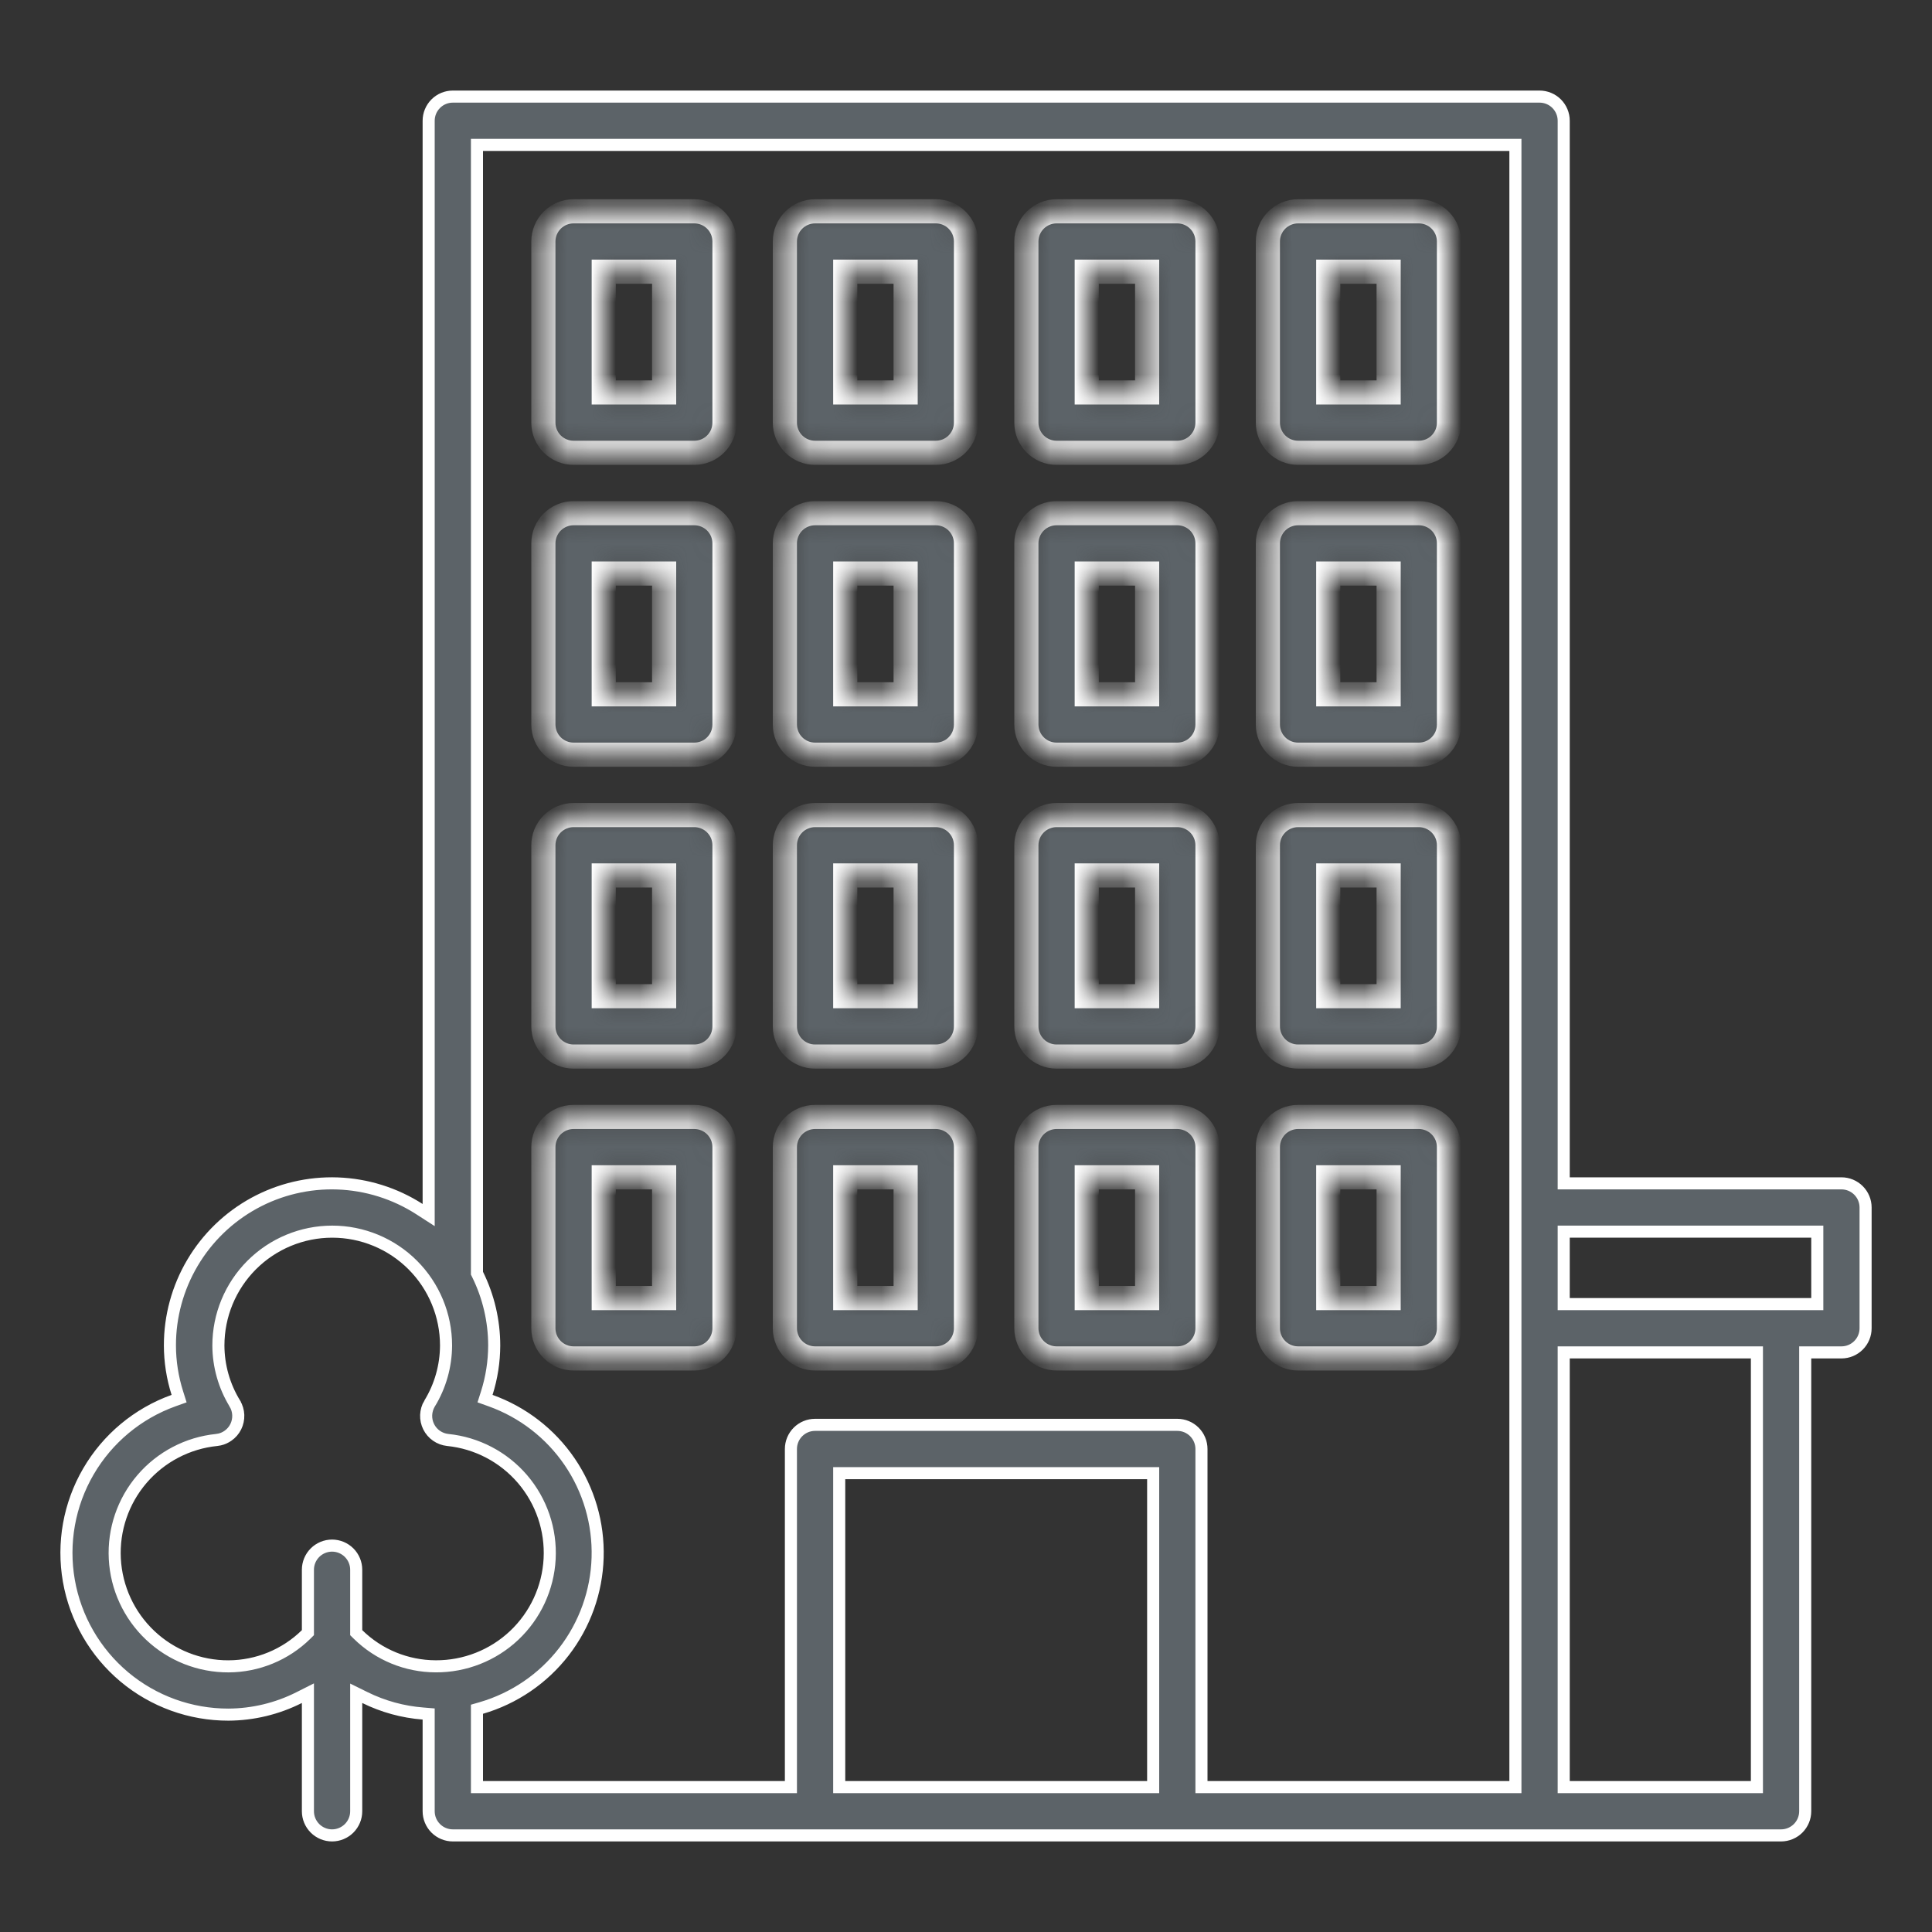 <svg width="80" height="80" viewBox="0 0 80 80" fill="none" xmlns="http://www.w3.org/2000/svg">
<rect x="0" y="0" width="80" height="80" fill="#333333" stroke="none"/>
<mask id="path-1-inside-1_13434_4127" fill="white">
<path d="M33.75 18.75H38.75C39.081 18.75 39.4 18.618 39.634 18.384C39.868 18.149 40 17.831 40 17.5V10C40 9.668 39.868 9.351 39.634 9.116C39.4 8.882 39.081 8.75 38.75 8.75H33.75C33.419 8.75 33.1 8.882 32.866 9.116C32.632 9.351 32.5 9.668 32.5 10V17.5C32.5 17.831 32.632 18.149 32.866 18.384C33.1 18.618 33.419 18.75 33.75 18.75ZM35 11.25H37.5V16.25H35V11.25ZM43.75 18.75H48.75C49.081 18.75 49.4 18.618 49.634 18.384C49.868 18.149 50 17.831 50 17.5V10C50 9.668 49.868 9.351 49.634 9.116C49.4 8.882 49.081 8.75 48.75 8.75H43.75C43.419 8.75 43.1 8.882 42.866 9.116C42.632 9.351 42.5 9.668 42.5 10V17.5C42.5 17.831 42.632 18.149 42.866 18.384C43.1 18.618 43.419 18.75 43.75 18.75ZM45 11.25H47.5V16.25H45V11.25ZM53.75 18.75H58.75C59.081 18.75 59.4 18.618 59.634 18.384C59.868 18.149 60 17.831 60 17.5V10C60 9.668 59.868 9.351 59.634 9.116C59.4 8.882 59.081 8.75 58.75 8.75H53.75C53.419 8.75 53.1 8.882 52.866 9.116C52.632 9.351 52.5 9.668 52.5 10V17.5C52.5 17.831 52.632 18.149 52.866 18.384C53.1 18.618 53.419 18.75 53.75 18.75ZM55 11.25H57.5V16.25H55V11.25ZM33.75 31.25H38.75C39.081 31.25 39.4 31.118 39.634 30.884C39.868 30.649 40 30.331 40 30V22.5C40 22.169 39.868 21.851 39.634 21.616C39.4 21.382 39.081 21.25 38.75 21.25H33.75C33.419 21.25 33.1 21.382 32.866 21.616C32.632 21.851 32.5 22.169 32.5 22.5V30C32.5 30.331 32.632 30.649 32.866 30.884C33.1 31.118 33.419 31.25 33.75 31.25ZM35 23.75H37.5V28.75H35V23.75ZM43.75 31.25H48.75C49.081 31.25 49.4 31.118 49.634 30.884C49.868 30.649 50 30.331 50 30V22.5C50 22.169 49.868 21.851 49.634 21.616C49.4 21.382 49.081 21.25 48.75 21.25H43.75C43.419 21.25 43.1 21.382 42.866 21.616C42.632 21.851 42.5 22.169 42.5 22.5V30C42.5 30.331 42.632 30.649 42.866 30.884C43.1 31.118 43.419 31.25 43.75 31.25ZM45 23.75H47.5V28.75H45V23.75ZM53.75 31.25H58.75C59.081 31.25 59.4 31.118 59.634 30.884C59.868 30.649 60 30.331 60 30V22.5C60 22.169 59.868 21.851 59.634 21.616C59.4 21.382 59.081 21.25 58.75 21.25H53.75C53.419 21.25 53.1 21.382 52.866 21.616C52.632 21.851 52.5 22.169 52.5 22.5V30C52.5 30.331 52.632 30.649 52.866 30.884C53.1 31.118 53.419 31.25 53.75 31.25ZM55 23.75H57.5V28.75H55V23.75ZM23.75 18.75H28.75C29.081 18.75 29.399 18.618 29.634 18.384C29.868 18.149 30 17.831 30 17.5V10C30 9.668 29.868 9.351 29.634 9.116C29.399 8.882 29.081 8.75 28.75 8.75H23.75C23.419 8.75 23.101 8.882 22.866 9.116C22.632 9.351 22.5 9.668 22.5 10V17.5C22.5 17.831 22.632 18.149 22.866 18.384C23.101 18.618 23.419 18.75 23.75 18.75ZM25 11.25H27.5V16.25H25V11.25ZM23.75 31.25H28.75C29.081 31.25 29.399 31.118 29.634 30.884C29.868 30.649 30 30.331 30 30V22.5C30 22.169 29.868 21.851 29.634 21.616C29.399 21.382 29.081 21.25 28.75 21.25H23.75C23.419 21.25 23.101 21.382 22.866 21.616C22.632 21.851 22.5 22.169 22.5 22.5V30C22.5 30.331 22.632 30.649 22.866 30.884C23.101 31.118 23.419 31.25 23.75 31.25ZM25 23.75H27.5V28.75H25V23.75ZM33.75 43.75H38.75C39.081 43.75 39.4 43.618 39.634 43.384C39.868 43.15 40 42.831 40 42.5V35C40 34.669 39.868 34.35 39.634 34.116C39.4 33.882 39.081 33.75 38.75 33.75H33.75C33.419 33.75 33.1 33.882 32.866 34.116C32.632 34.35 32.5 34.669 32.5 35V42.5C32.5 42.831 32.632 43.15 32.866 43.384C33.1 43.618 33.419 43.75 33.75 43.75ZM35 36.25H37.5V41.25H35V36.25ZM23.75 43.75H28.75C29.081 43.75 29.399 43.618 29.634 43.384C29.868 43.15 30 42.831 30 42.5V35C30 34.669 29.868 34.35 29.634 34.116C29.399 33.882 29.081 33.75 28.75 33.75H23.75C23.419 33.75 23.101 33.882 22.866 34.116C22.632 34.35 22.5 34.669 22.5 35V42.5C22.5 42.831 22.632 43.15 22.866 43.384C23.101 43.618 23.419 43.75 23.75 43.75ZM25 36.25H27.5V41.25H25V36.25ZM43.75 43.75H48.75C49.081 43.75 49.4 43.618 49.634 43.384C49.868 43.15 50 42.831 50 42.5V35C50 34.669 49.868 34.35 49.634 34.116C49.4 33.882 49.081 33.75 48.75 33.75H43.75C43.419 33.75 43.1 33.882 42.866 34.116C42.632 34.35 42.5 34.669 42.5 35V42.5C42.5 42.831 42.632 43.15 42.866 43.384C43.1 43.618 43.419 43.75 43.75 43.75ZM45 36.25H47.5V41.25H45V36.25ZM53.75 43.75H58.75C59.081 43.75 59.4 43.618 59.634 43.384C59.868 43.15 60 42.831 60 42.5V35C60 34.669 59.868 34.35 59.634 34.116C59.4 33.882 59.081 33.75 58.75 33.75H53.75C53.419 33.75 53.1 33.882 52.866 34.116C52.632 34.35 52.5 34.669 52.5 35V42.5C52.5 42.831 52.632 43.15 52.866 43.384C53.1 43.618 53.419 43.75 53.75 43.75ZM55 36.25H57.5V41.25H55V36.25ZM33.75 56.25H38.75C39.081 56.25 39.4 56.118 39.634 55.884C39.868 55.65 40 55.331 40 55V47.5C40 47.169 39.868 46.85 39.634 46.616C39.4 46.382 39.081 46.25 38.75 46.25H33.75C33.419 46.25 33.1 46.382 32.866 46.616C32.632 46.85 32.5 47.169 32.5 47.5V55C32.5 55.331 32.632 55.65 32.866 55.884C33.1 56.118 33.419 56.25 33.75 56.25ZM35 48.75H37.5V53.75H35V48.75ZM23.75 56.25H28.75C29.081 56.25 29.399 56.118 29.634 55.884C29.868 55.65 30 55.331 30 55V47.5C30 47.169 29.868 46.85 29.634 46.616C29.399 46.382 29.081 46.25 28.75 46.25H23.75C23.419 46.25 23.101 46.382 22.866 46.616C22.632 46.85 22.5 47.169 22.5 47.5V55C22.5 55.331 22.632 55.65 22.866 55.884C23.101 56.118 23.419 56.25 23.75 56.25ZM25 48.75H27.5V53.75H25V48.75ZM43.75 56.25H48.75C49.081 56.25 49.4 56.118 49.634 55.884C49.868 55.65 50 55.331 50 55V47.5C50 47.169 49.868 46.85 49.634 46.616C49.4 46.382 49.081 46.25 48.75 46.25H43.75C43.419 46.25 43.1 46.382 42.866 46.616C42.632 46.85 42.5 47.169 42.5 47.5V55C42.5 55.331 42.632 55.65 42.866 55.884C43.1 56.118 43.419 56.25 43.75 56.25ZM45 48.75H47.5V53.75H45V48.75ZM53.75 56.25H58.75C59.081 56.25 59.4 56.118 59.634 55.884C59.868 55.65 60 55.331 60 55V47.5C60 47.169 59.868 46.85 59.634 46.616C59.4 46.382 59.081 46.25 58.75 46.25H53.75C53.419 46.25 53.1 46.382 52.866 46.616C52.632 46.85 52.5 47.169 52.5 47.5V55C52.5 55.331 52.632 55.65 52.866 55.884C53.1 56.118 53.419 56.25 53.75 56.25ZM55 48.75H57.5V53.75H55V48.75Z"/>
</mask>
<path d="M33.75 18.75H38.75C39.081 18.75 39.4 18.618 39.634 18.384C39.868 18.149 40 17.831 40 17.5V10C40 9.668 39.868 9.351 39.634 9.116C39.4 8.882 39.081 8.75 38.75 8.75H33.75C33.419 8.75 33.1 8.882 32.866 9.116C32.632 9.351 32.5 9.668 32.5 10V17.5C32.5 17.831 32.632 18.149 32.866 18.384C33.1 18.618 33.419 18.75 33.75 18.75ZM35 11.25H37.5V16.25H35V11.25ZM43.75 18.75H48.75C49.081 18.75 49.4 18.618 49.634 18.384C49.868 18.149 50 17.831 50 17.5V10C50 9.668 49.868 9.351 49.634 9.116C49.4 8.882 49.081 8.75 48.75 8.75H43.75C43.419 8.75 43.1 8.882 42.866 9.116C42.632 9.351 42.5 9.668 42.5 10V17.5C42.5 17.831 42.632 18.149 42.866 18.384C43.1 18.618 43.419 18.75 43.75 18.75ZM45 11.25H47.5V16.25H45V11.25ZM53.75 18.75H58.75C59.081 18.75 59.4 18.618 59.634 18.384C59.868 18.149 60 17.831 60 17.5V10C60 9.668 59.868 9.351 59.634 9.116C59.4 8.882 59.081 8.75 58.75 8.75H53.75C53.419 8.75 53.1 8.882 52.866 9.116C52.632 9.351 52.5 9.668 52.5 10V17.5C52.5 17.831 52.632 18.149 52.866 18.384C53.1 18.618 53.419 18.75 53.75 18.75ZM55 11.25H57.5V16.25H55V11.25ZM33.75 31.25H38.75C39.081 31.25 39.4 31.118 39.634 30.884C39.868 30.649 40 30.331 40 30V22.5C40 22.169 39.868 21.851 39.634 21.616C39.4 21.382 39.081 21.25 38.75 21.25H33.75C33.419 21.25 33.1 21.382 32.866 21.616C32.632 21.851 32.5 22.169 32.5 22.5V30C32.5 30.331 32.632 30.649 32.866 30.884C33.1 31.118 33.419 31.25 33.75 31.25ZM35 23.75H37.5V28.75H35V23.75ZM43.75 31.25H48.75C49.081 31.25 49.4 31.118 49.634 30.884C49.868 30.649 50 30.331 50 30V22.5C50 22.169 49.868 21.851 49.634 21.616C49.4 21.382 49.081 21.25 48.75 21.25H43.75C43.419 21.25 43.1 21.382 42.866 21.616C42.632 21.851 42.5 22.169 42.5 22.5V30C42.5 30.331 42.632 30.649 42.866 30.884C43.1 31.118 43.419 31.25 43.75 31.25ZM45 23.75H47.5V28.75H45V23.75ZM53.75 31.25H58.75C59.081 31.25 59.4 31.118 59.634 30.884C59.868 30.649 60 30.331 60 30V22.5C60 22.169 59.868 21.851 59.634 21.616C59.4 21.382 59.081 21.25 58.75 21.25H53.75C53.419 21.25 53.1 21.382 52.866 21.616C52.632 21.851 52.5 22.169 52.5 22.5V30C52.5 30.331 52.632 30.649 52.866 30.884C53.1 31.118 53.419 31.25 53.75 31.25ZM55 23.75H57.5V28.75H55V23.75ZM23.75 18.75H28.75C29.081 18.75 29.399 18.618 29.634 18.384C29.868 18.149 30 17.831 30 17.5V10C30 9.668 29.868 9.351 29.634 9.116C29.399 8.882 29.081 8.75 28.75 8.75H23.75C23.419 8.75 23.101 8.882 22.866 9.116C22.632 9.351 22.5 9.668 22.5 10V17.5C22.5 17.831 22.632 18.149 22.866 18.384C23.101 18.618 23.419 18.75 23.75 18.75ZM25 11.25H27.5V16.25H25V11.25ZM23.75 31.25H28.75C29.081 31.25 29.399 31.118 29.634 30.884C29.868 30.649 30 30.331 30 30V22.5C30 22.169 29.868 21.851 29.634 21.616C29.399 21.382 29.081 21.25 28.75 21.25H23.75C23.419 21.25 23.101 21.382 22.866 21.616C22.632 21.851 22.5 22.169 22.5 22.5V30C22.5 30.331 22.632 30.649 22.866 30.884C23.101 31.118 23.419 31.25 23.75 31.25ZM25 23.75H27.5V28.75H25V23.75ZM33.75 43.75H38.75C39.081 43.75 39.4 43.618 39.634 43.384C39.868 43.15 40 42.831 40 42.5V35C40 34.669 39.868 34.35 39.634 34.116C39.4 33.882 39.081 33.75 38.75 33.75H33.75C33.419 33.75 33.1 33.882 32.866 34.116C32.632 34.35 32.5 34.669 32.5 35V42.5C32.5 42.831 32.632 43.15 32.866 43.384C33.1 43.618 33.419 43.75 33.75 43.75ZM35 36.25H37.5V41.25H35V36.25ZM23.75 43.75H28.75C29.081 43.75 29.399 43.618 29.634 43.384C29.868 43.15 30 42.831 30 42.5V35C30 34.669 29.868 34.35 29.634 34.116C29.399 33.882 29.081 33.75 28.75 33.75H23.75C23.419 33.75 23.101 33.882 22.866 34.116C22.632 34.35 22.5 34.669 22.5 35V42.5C22.5 42.831 22.632 43.15 22.866 43.384C23.101 43.618 23.419 43.75 23.75 43.75ZM25 36.25H27.5V41.25H25V36.25ZM43.75 43.75H48.75C49.081 43.75 49.4 43.618 49.634 43.384C49.868 43.15 50 42.831 50 42.5V35C50 34.669 49.868 34.35 49.634 34.116C49.4 33.882 49.081 33.75 48.75 33.75H43.75C43.419 33.75 43.1 33.882 42.866 34.116C42.632 34.35 42.5 34.669 42.5 35V42.5C42.5 42.831 42.632 43.15 42.866 43.384C43.1 43.618 43.419 43.75 43.75 43.75ZM45 36.25H47.5V41.25H45V36.25ZM53.75 43.75H58.75C59.081 43.75 59.4 43.618 59.634 43.384C59.868 43.15 60 42.831 60 42.5V35C60 34.669 59.868 34.35 59.634 34.116C59.4 33.882 59.081 33.75 58.75 33.75H53.75C53.419 33.75 53.1 33.882 52.866 34.116C52.632 34.35 52.5 34.669 52.5 35V42.5C52.5 42.831 52.632 43.15 52.866 43.384C53.1 43.618 53.419 43.75 53.75 43.75ZM55 36.25H57.5V41.25H55V36.25ZM33.75 56.25H38.75C39.081 56.25 39.4 56.118 39.634 55.884C39.868 55.65 40 55.331 40 55V47.5C40 47.169 39.868 46.85 39.634 46.616C39.4 46.382 39.081 46.25 38.75 46.25H33.75C33.419 46.25 33.1 46.382 32.866 46.616C32.632 46.85 32.5 47.169 32.5 47.5V55C32.5 55.331 32.632 55.65 32.866 55.884C33.1 56.118 33.419 56.25 33.75 56.25ZM35 48.75H37.5V53.75H35V48.75ZM23.75 56.25H28.75C29.081 56.25 29.399 56.118 29.634 55.884C29.868 55.65 30 55.331 30 55V47.5C30 47.169 29.868 46.85 29.634 46.616C29.399 46.382 29.081 46.25 28.75 46.25H23.75C23.419 46.25 23.101 46.382 22.866 46.616C22.632 46.85 22.5 47.169 22.5 47.5V55C22.5 55.331 22.632 55.65 22.866 55.884C23.101 56.118 23.419 56.25 23.75 56.25ZM25 48.75H27.5V53.75H25V48.75ZM43.75 56.25H48.75C49.081 56.25 49.4 56.118 49.634 55.884C49.868 55.65 50 55.331 50 55V47.5C50 47.169 49.868 46.85 49.634 46.616C49.4 46.382 49.081 46.25 48.75 46.25H43.75C43.419 46.25 43.1 46.382 42.866 46.616C42.632 46.85 42.5 47.169 42.5 47.5V55C42.5 55.331 42.632 55.65 42.866 55.884C43.1 56.118 43.419 56.25 43.75 56.25ZM45 48.75H47.5V53.75H45V48.75ZM53.75 56.25H58.75C59.081 56.25 59.4 56.118 59.634 55.884C59.868 55.65 60 55.331 60 55V47.5C60 47.169 59.868 46.85 59.634 46.616C59.4 46.382 59.081 46.25 58.75 46.25H53.75C53.419 46.25 53.1 46.382 52.866 46.616C52.632 46.85 52.5 47.169 52.5 47.5V55C52.5 55.331 52.632 55.65 52.866 55.884C53.1 56.118 53.419 56.25 53.75 56.25ZM55 48.75H57.5V53.75H55V48.75Z" fill="#5C6368" stroke="white" mask="url(#path-1-inside-1_13434_4127)"/>
<path d="M19.75 52.721L19.776 52.773C20.228 53.688 20.463 54.694 20.464 55.714C20.462 56.383 20.359 57.047 20.157 57.685L20.084 57.914L20.31 57.995C21.642 58.471 22.789 59.357 23.586 60.525C24.383 61.694 24.788 63.085 24.746 64.498C24.704 65.911 24.215 67.275 23.35 68.394C22.485 69.512 21.287 70.328 19.93 70.724L19.75 70.776V74H32.75V60C32.75 59.735 32.855 59.48 33.043 59.293C33.23 59.105 33.485 59 33.75 59H48.75C49.015 59 49.269 59.105 49.457 59.293C49.644 59.48 49.75 59.735 49.75 60V74H62.75V6H19.75V52.721ZM34.75 74H47.75V61H34.75V74ZM64.75 74H72.75V56H64.75V74ZM13.757 51C12.507 51 11.307 51.497 10.423 52.381C9.539 53.265 9.043 54.464 9.043 55.714V55.715C9.046 56.563 9.282 57.394 9.725 58.118V58.119C9.811 58.263 9.86 58.427 9.866 58.595C9.872 58.762 9.836 58.929 9.762 59.079C9.687 59.229 9.575 59.358 9.437 59.453C9.334 59.525 9.218 59.577 9.097 59.605L8.973 59.626C7.773 59.747 6.665 60.327 5.88 61.242C5.094 62.158 4.691 63.342 4.754 64.547C4.817 65.752 5.342 66.887 6.219 67.716C7.096 68.545 8.258 69.005 9.465 69C10.666 68.995 11.819 68.521 12.676 67.679L12.75 67.605V65C12.75 64.735 12.855 64.481 13.043 64.293C13.23 64.106 13.485 64 13.75 64C14.015 64 14.269 64.106 14.457 64.293C14.644 64.481 14.75 64.735 14.75 65V67.605L14.825 67.679C15.683 68.522 16.837 68.995 18.041 68.999H18.042C19.249 69.005 20.413 68.547 21.291 67.719C22.169 66.89 22.695 65.755 22.759 64.55C22.823 63.344 22.419 62.16 21.634 61.243C20.848 60.327 19.739 59.747 18.538 59.626H18.539C18.372 59.608 18.213 59.549 18.075 59.453C17.937 59.358 17.826 59.229 17.751 59.079C17.676 58.929 17.64 58.762 17.646 58.595C17.653 58.428 17.7 58.265 17.785 58.121L17.786 58.122C18.23 57.398 18.466 56.565 18.47 55.715V55.714C18.47 54.464 17.974 53.265 17.09 52.381C16.206 51.497 15.007 51 13.757 51ZM64.75 54H75.25V51H64.75V54ZM17.75 70.973L17.519 70.954C16.682 70.889 15.864 70.665 15.111 70.293L14.75 70.115V75C14.75 75.265 14.644 75.519 14.457 75.707C14.269 75.894 14.015 76 13.75 76C13.485 76 13.23 75.894 13.043 75.707C12.855 75.519 12.75 75.265 12.75 75V70.111L12.387 70.294C11.48 70.752 10.478 70.993 9.462 70.999C7.883 71.002 6.355 70.449 5.145 69.435C3.936 68.42 3.123 67.01 2.851 65.455C2.579 63.9 2.865 62.298 3.659 60.934C4.453 59.569 5.703 58.528 7.189 57.995L7.416 57.914L7.344 57.685C7.141 57.047 7.037 56.382 7.036 55.713C7.034 54.508 7.357 53.326 7.971 52.289C8.584 51.252 9.466 50.399 10.523 49.821C11.58 49.243 12.774 48.961 13.977 49.004C15.181 49.047 16.352 49.414 17.365 50.065L17.75 50.313V5C17.75 4.735 17.855 4.481 18.043 4.293C18.23 4.105 18.485 4 18.75 4H63.75C64.015 4 64.269 4.105 64.457 4.293C64.644 4.481 64.75 4.735 64.75 5V49H76.25C76.515 49 76.769 49.105 76.957 49.293C77.144 49.48 77.25 49.735 77.25 50V55C77.25 55.265 77.144 55.52 76.957 55.707C76.769 55.895 76.515 56 76.25 56H74.75V75C74.75 75.265 74.644 75.519 74.457 75.707C74.269 75.894 74.015 76 73.75 76H18.75C18.485 76 18.23 75.894 18.043 75.707C17.855 75.519 17.75 75.265 17.75 75V70.973Z" fill="#5C6368" stroke="white" stroke-width="0.5"/>
</svg>

